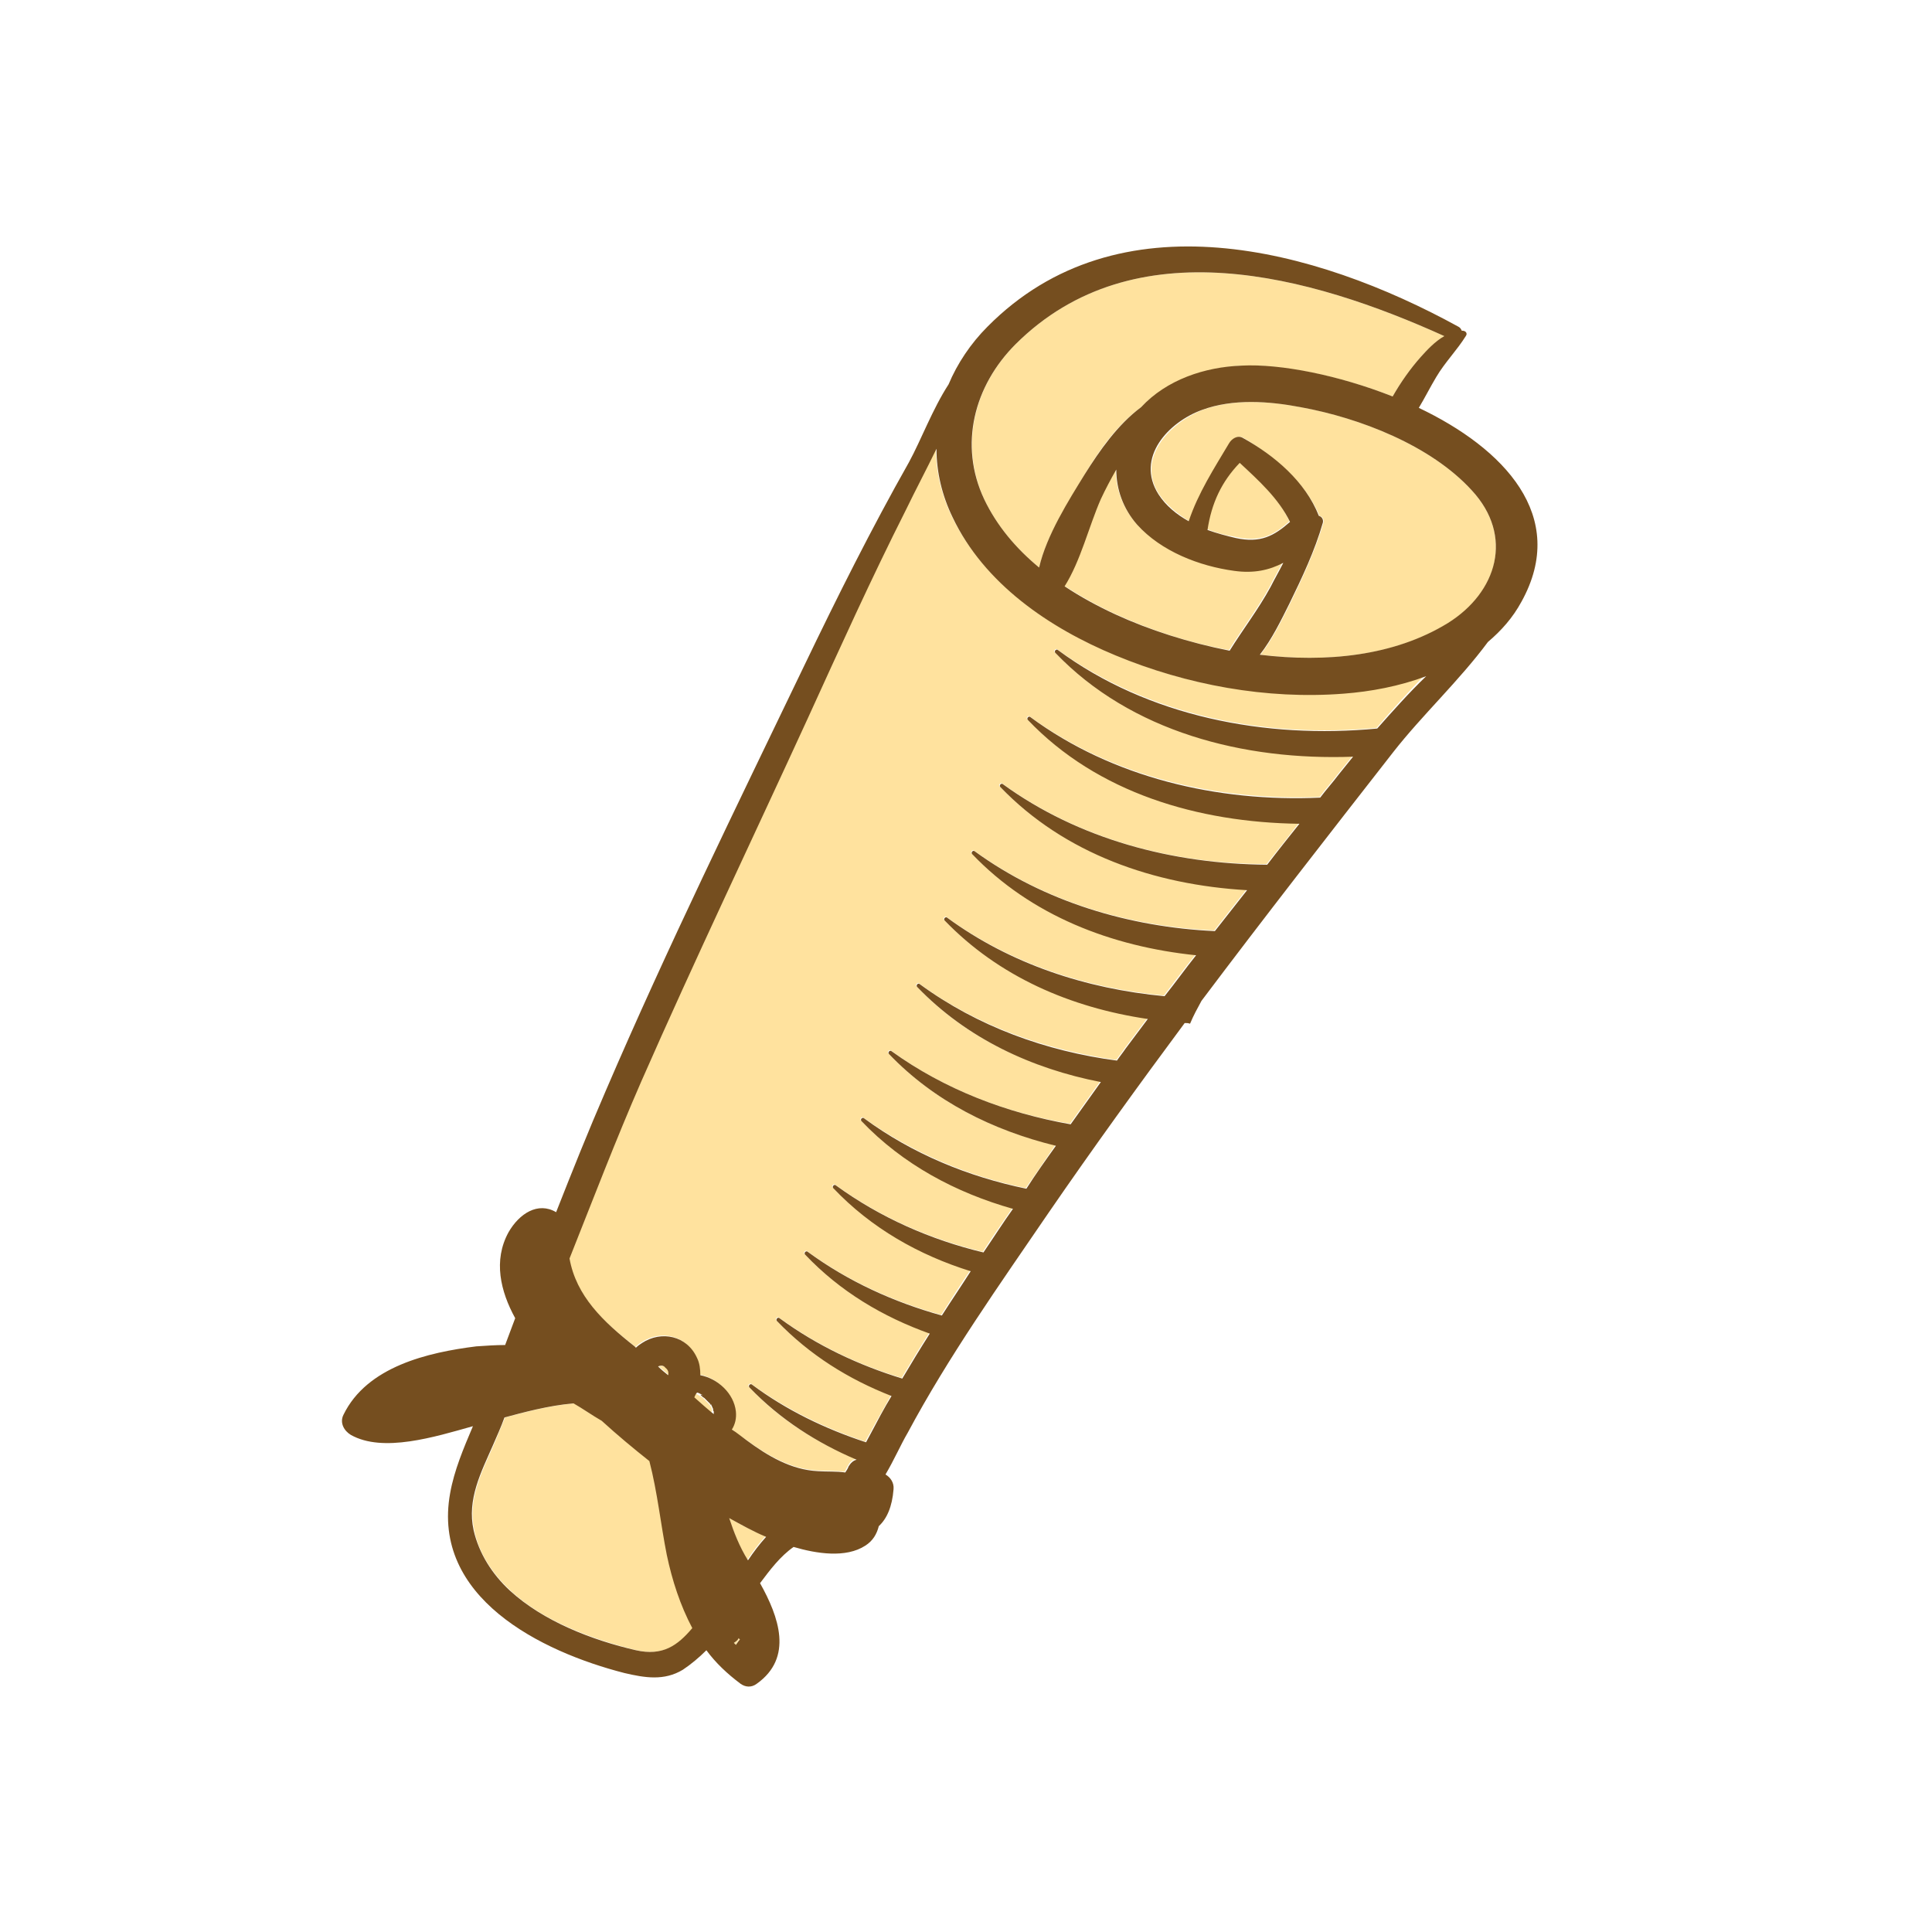 <?xml version="1.0" encoding="utf-8"?>
<!-- Generator: Adobe Illustrator 25.3.1, SVG Export Plug-In . SVG Version: 6.00 Build 0)  -->
<svg version="1.1" id="Layer_1" xmlns="http://www.w3.org/2000/svg" xmlns:xlink="http://www.w3.org/1999/xlink" x="0px" y="0px"
	 viewBox="0 0 288 288" style="enable-background:new 0 0 288 288;" xml:space="preserve">
<style type="text/css">
	.st0{fill:#FFE29E;}
	.st1{fill:#754E1F;}
</style>
<g>
	<path class="st0" d="M169.5,78.2c-2.1-2.4-3.2-5.3-3.2-8.3c-0.8,1.4-1.6,2.9-2.3,4.4c-1.9,4-3,9.2-5.4,13c2.5,1.6,5,3,7.6,4.2
		c5,2.3,10.9,4.3,17,5.4c2-3.2,4.3-6.2,6.1-9.5c0.6-1.2,1.3-2.4,1.9-3.6c-2,1.1-4.3,1.6-7.3,1.2C178.8,84.3,173.1,82.1,169.5,78.2z"
		/>
	<path class="st0" d="M154.9,84.6c1.1-4.8,4.5-10,6.8-13.9c2.1-3.5,4.9-7.5,8.4-10c3.8-4,9.5-5.9,15-6.2c5.7-0.2,14.4,1.4,22.5,4.6
		c1.2-2.1,2.6-4.1,4.2-5.9c1-1.1,2.2-2.3,3.5-3.1c-19.9-9-46.2-16.4-63.9,1.2c-6.2,6.2-8.4,15-4.7,23.1
		C148.6,78.4,151.5,81.8,154.9,84.6z"/>
	<path class="st0" d="M96.9,217.8c-2.4-1.9-4.8-3.9-7.1-6c-1.4-0.8-2.8-1.7-4.2-2.6c-3.7,0.3-7.7,1.4-10.3,2.1
		c-0.6,1.4-1.1,2.7-1.7,4.1c-1.8,4.1-3.9,8.1-2.9,12.7c0.7,3.5,2.8,6.6,5.4,9c4.9,4.6,12.3,7.3,18.8,8.9c4,0.9,6.2-0.7,8.5-3.3
		c-1.8-3.3-2.9-7-3.8-10.9C98.5,227.3,98.1,222.4,96.9,217.8z"/>
	<path class="st0" d="M192.2,77.7c-1.6-3.5-4.6-6.2-7.5-8.8c-2.7,2.9-4.2,6.1-4.9,9.9c1.4,0.6,2.9,1,4.2,1.2
		C187.8,80.9,189.9,79.8,192.2,77.7z"/>
	<path class="st0" d="M219.4,73.1c-6.1-6.7-16.7-10.8-25.4-12.4c-4.7-0.9-10.1-1.3-14.7,0.4c-4.9,1.9-10,7.2-6.5,12.6
		c1.1,1.6,2.7,2.9,4.5,4c1.4-4.1,3.7-7.8,6-11.6c0.4-0.7,1.3-1.3,2.1-0.8c4.6,2.7,9.2,6.6,11.3,11.6c0.4,0.1,0.7,0.5,0.6,1
		c-1.2,4.1-3.1,8.2-5,12.1c-1.2,2.4-2.6,5.3-4.4,7.6c9.9,1.2,20,0.2,28-4.7C223.2,88.3,225.7,79.9,219.4,73.1z"/>
	<path class="st0" d="M106.2,210.8C106.2,210.8,106.2,210.8,106.2,210.8C106.2,210.8,106.2,210.8,106.2,210.8
		C106.2,210.8,106.2,210.8,106.2,210.8z"/>
	<path class="st0" d="M166.2,97.6c-9.9-4.1-19.5-10.7-24.3-20.6c-1.6-3.3-2.4-6.8-2.4-10.2c-1.5,3.1-3.1,6.1-4.6,9.2
		c-5,10.2-9.8,20.5-14.5,30.8c-8.3,18.1-16.9,36-24.9,54.3c-3.8,8.7-7.3,17.6-10.7,26.4c1,5.7,5,9.4,9.7,13.1
		c0.1,0.1,0.1,0.1,0.2,0.2c0.3-0.3,0.6-0.5,0.9-0.7c2.9-1.9,6.6-1.1,8.2,2.2c0.4,0.9,0.5,1.8,0.5,2.6c2.6,0.5,5,2.8,5.3,5.4
		c0.1,1-0.1,1.9-0.6,2.7c0.7,0.6,1.4,1.1,2.2,1.6c3.1,2.3,6.7,4.4,10.6,4.6c1.4,0.1,2.8,0,4.1,0.2c0.2-0.3,0.3-0.6,0.5-0.9
		c0.3-0.6,0.7-0.9,1.2-1c-6-2.5-11.5-6-16-10.8c-0.2-0.2,0.2-0.6,0.4-0.4c5.2,3.8,11,6.6,17,8.6c0.2-0.5,0.5-0.9,0.7-1.3
		c1-1.9,2.1-3.7,3.1-5.6c-6.4-2.5-12.3-6.2-17.1-11.2c-0.2-0.2,0.2-0.6,0.4-0.4c5.5,4,11.7,7,18.3,9c1.3-2.2,2.7-4.5,4.1-6.7
		c-7-2.5-13.4-6.3-18.6-11.8c-0.2-0.2,0.2-0.6,0.4-0.4c6,4.4,12.8,7.5,20,9.5c1.4-2.2,2.8-4.4,4.3-6.6c-7.7-2.5-14.8-6.5-20.5-12.4
		c-0.2-0.2,0.2-0.6,0.4-0.4c6.6,4.8,14.1,8.1,22,10c1.4-2.2,2.9-4.3,4.4-6.5c-8.5-2.4-16.3-6.6-22.6-13.1c-0.2-0.2,0.2-0.6,0.4-0.4
		c7.2,5.2,15.5,8.7,24.2,10.5c1.5-2.1,2.9-4.2,4.4-6.4c-9.4-2.2-18.1-6.6-24.9-13.7c-0.2-0.2,0.2-0.6,0.4-0.4
		c7.8,5.7,17.1,9.3,26.7,10.9c1.5-2.1,3-4.2,4.5-6.3c-10.4-2-20.1-6.5-27.4-14.2c-0.2-0.2,0.2-0.6,0.4-0.4
		c8.6,6.3,18.8,9.9,29.4,11.4c0.4-0.6,0.9-1.2,1.3-1.8c1.1-1.5,2.2-2.9,3.3-4.4c-11.4-1.7-22.2-6.3-30.3-14.7
		c-0.2-0.2,0.2-0.6,0.4-0.4c9.4,6.9,20.8,10.6,32.4,11.7c1.6-2.1,3.1-4.1,4.7-6.1c-12.6-1.3-24.6-6-33.4-15.1
		c-0.2-0.2,0.2-0.6,0.4-0.4c10.3,7.5,22.9,11.3,35.8,11.9c1.6-2,3.2-4.1,4.8-6.1c-13.8-0.8-27.2-5.4-36.8-15.4
		c-0.2-0.2,0.2-0.6,0.4-0.4c11.3,8.2,25.3,12,39.4,12c1.6-2,3.2-4,4.8-6.1c-15.1-0.2-30-4.7-40.5-15.5c-0.2-0.2,0.2-0.6,0.4-0.4
		c12.3,9,27.9,12.6,43.2,12c0.9-1.2,1.9-2.3,2.8-3.5c0.7-0.9,1.4-1.7,2.1-2.6c-16.3,0.6-33.1-3.7-44.4-15.5
		c-0.2-0.2,0.2-0.6,0.4-0.4c13.5,9.8,30.9,13.3,47.6,11.7c2.3-2.7,4.7-5.3,7.2-7.9c-4,1.4-8.3,2.2-12.3,2.6
		C188.7,104.2,176.8,102.1,166.2,97.6z"/>
	<path class="st0" d="M105.2,208.6C105.1,208.4,105.2,208.6,105.2,208.6C105.3,208.6,105.3,208.6,105.2,208.6
		C105.3,208.6,105.3,208.6,105.2,208.6z"/>
	<path class="st0" d="M111.4,232.5c0.8-1.2,1.7-2.4,2.7-3.5c-1.9-0.8-3.7-1.7-5.5-2.8C109.4,228.4,110.2,230.5,111.4,232.5z"/>
	<path class="st0" d="M105.3,208.7C105.3,208.7,105.3,208.7,105.3,208.7C105.3,208.7,105.3,208.7,105.3,208.7
		C105.3,208.7,105.3,208.7,105.3,208.7z"/>
	<path class="st0" d="M109.4,244.9c0.1,0.1,0.2,0.2,0.3,0.3c0.1-0.3,0.3-0.6,0.6-0.8c-0.1-0.1-0.1-0.2-0.2-0.2
		C110,244.5,109.7,244.7,109.4,244.9z"/>
	<path class="st0" d="M106.1,210.1c0-0.1,0-0.1,0-0.1c0-0.1-0.1-0.3-0.2-0.4c0-0.1-0.2-0.5-0.1-0.2c0.1,0.3-0.1-0.1-0.2-0.2
		c-0.1-0.1-0.2-0.2-0.3-0.3c0,0-0.1-0.1-0.1-0.1c0,0,0,0,0,0c-0.1-0.1-0.2-0.2-0.3-0.3c-0.1-0.1-0.2-0.2-0.4-0.3
		c-0.2-0.1-0.5-0.3-0.1-0.1c-0.3-0.1-0.5-0.3-0.8-0.4c0,0,0,0-0.1,0c-0.1,0.2-0.2,0.5-0.4,0.7c1,0.9,1.9,1.7,2.9,2.5c0,0,0,0,0,0
		c0,0,0,0,0,0c0,0,0,0,0-0.1c0-0.1,0-0.2,0-0.3C106.2,210.4,106.2,210.2,106.1,210.1z"/>
	<path class="st0" d="M99.3,203.9c-0.4-0.3-0.7-0.4-1.1-0.2c0.5,0.4,1,0.8,1.5,1.3C99.7,204.6,99.6,204.2,99.3,203.9z"/>
	<g>
		<path class="st1" d="M211.5,60.8c0.9-1.5,1.7-3.1,2.6-4.6c1.3-2.2,3.1-4,4.4-6.1c0.3-0.4,0-0.8-0.5-0.8c0,0-0.1,0-0.1,0
			c-0.1-0.3-0.3-0.5-0.5-0.6c-21.3-11.7-50.7-19.7-70.2,0c-2.5,2.5-4.5,5.5-5.8,8.6c-2.4,3.7-4.1,8.3-5.9,11.6
			c-5.6,9.9-10.7,20.1-15.6,30.3c-10.1,21-20.4,42-29.6,63.4c-2.6,6-5,12-7.4,18.1c-2.7-1.6-5.5,0.2-7.1,3c-2.3,4.2-1.2,8.8,1,12.8
			c-0.5,1.3-1,2.7-1.5,4c-1.4,0-2.8,0.1-4.3,0.2c-7.2,0.9-16.3,3-19.8,10.2c-0.6,1.2,0.1,2.4,1.1,3c4.8,2.7,12.5,0.3,18.2-1.3
			c-1.4,3.3-2.8,6.6-3.4,10c-2.8,15.5,13.5,23.6,26,26.8c3,0.7,5.9,1.2,8.7-0.5c1.2-0.8,2.4-1.8,3.5-2.9c1.4,1.9,3.1,3.5,5.1,5
			c0.7,0.5,1.6,0.6,2.4,0c5.5-3.9,3.3-10,0.5-15c1.5-2,3-4,5-5.4c3.4,1,7.8,1.7,10.7-0.2c1.1-0.7,1.7-1.7,2-2.9
			c1.2-1.1,2-2.9,2.2-5.5c0.1-1-0.5-1.8-1.2-2.2c1.3-2.2,2.3-4.5,3.3-6.2c6.1-11.4,13.7-22.1,21-32.8c6.6-9.6,13.4-19,20.3-28.3
			c0.3,0,0.5,0,0.8,0.1c0.5-1.2,1.1-2.3,1.7-3.4c9.4-12.5,19-24.8,28.6-37.1c4.3-5.5,9.8-10.6,14.1-16.4c2-1.7,3.7-3.6,5-6
			C233.9,76.9,224.1,66.8,211.5,60.8z M219.4,73.1c6.3,6.8,3.8,15.2-3.6,19.8c-8,4.9-18.1,5.9-28,4.7c1.8-2.3,3.2-5.2,4.4-7.6
			c1.9-3.9,3.8-7.9,5-12.1c0.1-0.5-0.2-0.9-0.6-1c-2-5.1-6.6-9-11.3-11.6c-0.8-0.5-1.7,0.1-2.1,0.8c-2.2,3.7-4.6,7.4-6,11.6
			c-1.8-1-3.4-2.3-4.5-4c-3.5-5.5,1.5-10.8,6.5-12.6c4.6-1.7,10-1.3,14.7-0.4C202.7,62.3,213.3,66.4,219.4,73.1z M169.5,78.2
			c3.6,4,9.3,6.2,14.5,6.9c2.9,0.4,5.2-0.1,7.3-1.2c-0.6,1.2-1.3,2.4-1.9,3.6c-1.8,3.3-4.1,6.3-6.1,9.5c-6.1-1.2-12-3.1-17-5.4
			c-2.6-1.2-5.2-2.6-7.6-4.2c2.4-3.8,3.6-8.9,5.4-13c0.7-1.5,1.5-3,2.3-4.4C166.4,72.9,167.4,75.8,169.5,78.2z M184.8,69
			c2.8,2.6,5.8,5.3,7.5,8.8c-2.4,2.1-4.4,3.2-8.1,2.4c-1.3-0.3-2.8-0.7-4.2-1.2C180.6,75,182.1,71.8,184.8,69z M215.3,50.1
			c-1.4,0.8-2.6,2.1-3.5,3.1c-1.6,1.8-3,3.8-4.2,5.9c-8.1-3.2-16.8-4.9-22.5-4.6c-5.5,0.2-11.2,2.1-15,6.2c-3.5,2.6-6.2,6.5-8.4,10
			c-2.4,3.9-5.7,9.1-6.8,13.9c-3.4-2.8-6.3-6.2-8.2-10.2c-3.8-8.1-1.5-16.9,4.7-23.1C169.1,33.7,195.4,41.1,215.3,50.1z
			 M104.6,208.1c0.1,0.1,0.2,0.2,0.4,0.3c0,0,0.2,0.2,0.3,0.3c-0.1-0.1-0.2-0.2,0,0c0,0,0,0,0.1,0.1c0,0,0,0,0,0c0,0,0,0,0,0
			c0,0,0.1,0.1,0.1,0.1c0.1,0.1,0.2,0.2,0.3,0.3c0.1,0.1,0.3,0.5,0.2,0.2c-0.1-0.3,0.1,0.1,0.1,0.2c0.1,0.1,0.1,0.3,0.2,0.4
			c0,0,0,0.1,0,0.1c0,0.1,0,0.2,0.1,0.3c0,0.1,0,0.2,0,0.3c0,0,0,0,0,0.1c0,0,0,0,0,0c0,0,0,0,0,0c0,0,0,0,0,0c0,0,0,0,0,0
			c0,0,0,0,0,0c-1-0.8-2-1.7-2.9-2.5c0.1-0.2,0.2-0.5,0.4-0.7c0,0,0.1,0,0.1,0c0.3,0.1,0.6,0.3,0.8,0.4
			C104.2,207.8,104.5,208,104.6,208.1z M108.7,226.3c1.8,1,3.6,2,5.5,2.8c-1,1.1-1.9,2.3-2.7,3.5
			C110.2,230.5,109.4,228.4,108.7,226.3z M99.6,205c-0.5-0.4-1-0.8-1.5-1.3c0.4-0.2,0.8-0.2,1.1,0.2C99.6,204.2,99.7,204.6,99.6,205
			z M94.8,246c-6.5-1.5-13.8-4.3-18.8-8.9c-2.6-2.4-4.6-5.5-5.4-9c-1-4.6,1.1-8.6,2.9-12.7c0.6-1.4,1.2-2.7,1.7-4.1
			c2.6-0.7,6.6-1.8,10.3-2.1c1.4,0.8,2.8,1.8,4.2,2.6c2.3,2.1,4.7,4.1,7.1,6c1.2,4.6,1.7,9.5,2.6,14c0.8,3.8,2,7.5,3.8,10.9
			C101,245.3,98.8,246.9,94.8,246z M109.4,244.9c0.3-0.2,0.6-0.4,0.7-0.7c0.1,0.1,0.1,0.1,0.2,0.2c-0.2,0.2-0.4,0.5-0.6,0.8
			C109.6,245.1,109.5,245,109.4,244.9z M205.3,108.6c-16.7,1.6-34.2-1.8-47.6-11.7c-0.2-0.2-0.6,0.1-0.4,0.4
			c11.3,11.8,28.1,16.1,44.4,15.5c-0.7,0.9-1.4,1.7-2.1,2.6c-0.9,1.2-1.9,2.3-2.8,3.5c-15.3,0.7-31-3-43.2-12
			c-0.2-0.2-0.6,0.1-0.4,0.4c10.4,10.9,25.4,15.3,40.5,15.5c-1.6,2-3.2,4-4.8,6.1c-14.1-0.1-28.1-3.8-39.4-12
			c-0.2-0.2-0.6,0.1-0.4,0.4c9.6,10,23,14.6,36.8,15.4c-1.6,2-3.2,4.1-4.8,6.1c-12.8-0.6-25.5-4.4-35.8-11.9
			c-0.2-0.2-0.6,0.1-0.4,0.4c8.8,9.2,20.8,13.8,33.4,15.1c-1.6,2-3.1,4.1-4.7,6.1c-11.7-1.1-23-4.8-32.4-11.7
			c-0.2-0.2-0.6,0.1-0.4,0.4c8.1,8.4,18.8,13,30.3,14.7c-1.1,1.5-2.2,2.9-3.3,4.4c-0.4,0.6-0.9,1.2-1.3,1.8
			c-10.6-1.4-20.8-5.1-29.4-11.4c-0.2-0.2-0.6,0.1-0.4,0.4c7.4,7.7,17.1,12.2,27.4,14.2c-1.5,2.1-3,4.2-4.5,6.3
			c-9.6-1.7-18.8-5.2-26.7-10.9c-0.2-0.2-0.6,0.1-0.4,0.4c6.8,7.1,15.5,11.4,24.9,13.7c-1.5,2.1-3,4.2-4.4,6.4
			c-8.7-1.8-17-5.2-24.2-10.5c-0.2-0.2-0.6,0.1-0.4,0.4c6.2,6.5,14.1,10.7,22.6,13.1c-1.5,2.1-2.9,4.3-4.4,6.5
			c-7.9-1.9-15.4-5.2-22-10c-0.2-0.2-0.6,0.1-0.4,0.4c5.7,6,12.8,10,20.5,12.4c-1.4,2.2-2.9,4.4-4.3,6.6c-7.2-2-14-5.1-20-9.5
			c-0.2-0.2-0.6,0.1-0.4,0.4c5.2,5.5,11.6,9.3,18.6,11.8c-1.4,2.2-2.8,4.5-4.1,6.7c-6.5-2-12.7-4.9-18.3-9c-0.2-0.2-0.6,0.1-0.4,0.4
			c4.9,5.1,10.7,8.7,17.1,11.2c-1.1,1.8-2.1,3.7-3.1,5.6c-0.2,0.4-0.5,0.9-0.7,1.3c-6.1-2-11.9-4.8-17-8.6c-0.2-0.2-0.6,0.1-0.4,0.4
			c4.6,4.8,10.1,8.3,16,10.8c-0.5,0.1-0.9,0.5-1.2,1c-0.1,0.3-0.3,0.6-0.5,0.9c-1.3-0.2-2.7-0.1-4.1-0.2c-4-0.2-7.5-2.3-10.6-4.6
			c-0.7-0.5-1.4-1.1-2.2-1.6c0.5-0.8,0.7-1.7,0.6-2.7c-0.3-2.7-2.7-4.9-5.3-5.4c0-0.9-0.1-1.8-0.5-2.6c-1.5-3.3-5.3-4.1-8.2-2.2
			c-0.3,0.2-0.6,0.4-0.9,0.7c-0.1-0.1-0.1-0.1-0.2-0.2c-4.7-3.7-8.7-7.5-9.7-13.1c3.5-8.8,6.9-17.7,10.7-26.4
			c8-18.2,16.6-36.2,24.9-54.3c4.7-10.3,9.4-20.7,14.5-30.8c1.5-3.1,3.1-6.1,4.6-9.2c0,3.4,0.8,6.9,2.4,10.2
			c4.7,9.9,14.4,16.5,24.3,20.6c10.6,4.4,22.5,6.6,34,5.7c4-0.3,8.3-1.1,12.3-2.6C210,103.3,207.7,105.9,205.3,108.6z"/>
		<path class="st1" d="M105.3,208.7C105.3,208.6,105.3,208.6,105.3,208.7C105.3,208.6,105.3,208.7,105.3,208.7
			C105.3,208.7,105.3,208.7,105.3,208.7z"/>
	</g>
</g>
</svg>
